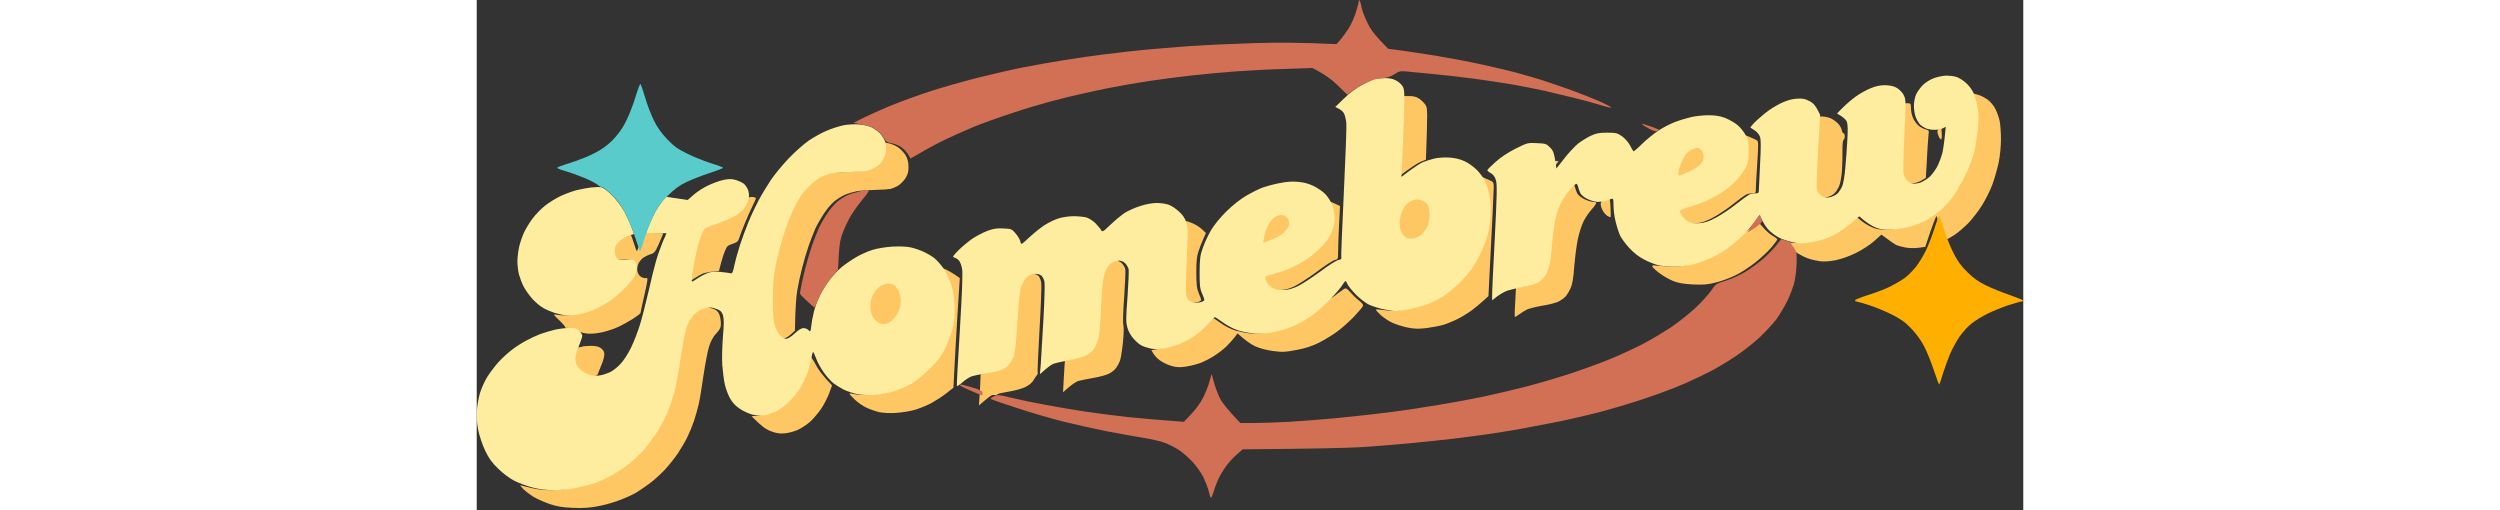 <?xml version="1.0" encoding="utf-8"?>
<!-- Generator: Adobe Illustrator 16.0.3, SVG Export Plug-In . SVG Version: 6.00 Build 0)  -->
<!DOCTYPE svg PUBLIC "-//W3C//DTD SVG 1.1//EN" "http://www.w3.org/Graphics/SVG/1.1/DTD/svg11.dtd">
<svg version="1.1" id="Layer_1" xmlns:svg="http://www.w3.org/2000/svg"
	 xmlns="http://www.w3.org/2000/svg" xmlns:xlink="http://www.w3.org/1999/xlink" x="0px" y="0px" width="568.929px"
	 height="116.145px" viewBox="0 0 500 165" enable-background="new -1 -1 568.929 116.145" xml:space="preserve">
<rect x="0" y="0" width="500" height="165" fill="#333333" stroke="none"/>
<g>
     <path d="M483.887,30.271c0.31,0.039 1.165,0.233 1.903,0.505c0.777,0.272 2.02,0.932 2.836,1.554c0.777,0.583 1.865,1.865 2.37,2.914c0.505,1.01 1.127,2.758 1.36,3.846c0.233,1.127 0.427,3.808 0.427,5.944c0,2.293 -0.31,5.362 -0.738,7.499c-0.427,1.942 -1.321,5.167 -2.02,7.071c-0.699,1.903 -2.253,5.011 -3.458,6.915c-1.165,1.865 -3.186,4.429 -4.468,5.75c-1.282,1.282 -3.302,2.991 -4.467,3.768c-1.166,0.739 -2.37,1.399 -2.681,1.399c-0.389,0.039 -0.933,-1.127 -1.671,-3.458c-0.583,-1.903 -1.165,-3.768 -1.282,-4.079c-0.116,-0.311 -1.01,1.787 -3.691,9.907l-2.253,0.311c-1.282,0.155 -3.069,0.116 -4.235,-0.117c-1.127,-0.194 -2.447,-0.582 -2.914,-0.816c-0.505,-0.233 -1.748,-1.087 -4.778,-3.341l-2.331,2.098c-1.36,1.205 -3.808,2.797 -5.828,3.808c-2.098,1.049 -4.74,1.981 -6.605,2.369c-1.981,0.389 -3.807,0.506 -5.05,0.35c-1.049,-0.155 -2.72,-0.505 -3.691,-0.855c-0.971,-0.31 -2.526,-1.087 -3.497,-1.67c-0.971,-0.622 -2.137,-1.632 -3.496,-3.497l3.224,0.078c1.982,0.039 4.157,-0.194 5.711,-0.583c1.399,-0.349 3.769,-1.282 5.245,-2.02c1.515,-0.738 3.963,-2.409 8.159,-5.983l1.36,1.204c0.738,0.661 2.331,1.671 3.496,2.215c1.71,0.777 2.72,0.932 5.051,0.893c1.593,0 4.312,-0.388 6.022,-0.854c1.709,-0.428 4.312,-1.477 5.789,-2.254c1.593,-0.854 3.768,-2.486 5.245,-4.001c1.398,-1.399 3.263,-3.303 4.157,-4.274c0.854,-0.932 1.864,-2.137 2.214,-2.681c0.35,-0.544 0.699,-1.515 0.816,-2.137c0.078,-0.621 0.622,-2.175 1.166,-3.418c0.543,-1.205 1.359,-3.575 1.787,-5.245c0.388,-1.632 0.932,-4.818 1.204,-7.071c0.311,-2.992 0.311,-4.857 0,-6.993c-0.233,-1.593 -0.544,-3.38 -0.699,-4.002c-0.156,-0.738 -0.078,-1.049 0.311,-1.049Zm-184.854,0.777l2.176,0c1.632,0 2.525,0.194 3.497,0.855c0.738,0.505 1.67,1.437 2.059,2.059c0.66,1.088 0.66,1.826 0.116,17.638l-1.748,0.738c-0.971,0.389 -2.953,1.671 -7.187,4.857l0.272,-5.595c0.155,-3.069 0.427,-8.974 0.544,-13.054l0.271,-7.498Zm161.893,2.331l1.359,0c1.36,0 1.36,0 1.399,1.632c-0,0.893 0.311,2.37 0.699,3.224c0.389,0.816 1.205,1.943 1.826,2.448c0.622,0.505 1.632,1.01 2.254,1.166c1.049,0.233 1.088,0.349 0.893,1.826c-0.116,0.815 -0.349,4.312 -0.854,13.831l-1.36,0.815c-0.738,0.467 -2.059,0.894 -2.914,1.011c-1.282,0.155 -1.71,-0 -2.603,-0.855c-0.622,-0.583 -1.204,-1.671 -1.321,-2.487c-0.155,-0.816 -0.078,-5.4 0.194,-10.217c0.233,-4.779 0.466,-9.558 0.466,-10.568l-0.038,-1.826Zm-26.108,4.274c0.777,-0 2.02,0.233 2.797,0.544c0.738,0.31 1.826,1.049 2.409,1.67c0.621,0.583 1.165,1.554 1.282,2.176c0.078,0.583 0.349,1.049 0.583,1.049c0.194,-0 0.388,0.427 0.388,0.971c0,0.544 -0.194,1.049 -0.388,1.166c-0.234,0.116 -0.389,1.593 -0.35,3.419c0.039,1.748 -0.039,4.662 -0.155,6.488c-0.117,1.826 -0.506,4.001 -0.855,4.856c-0.35,0.855 -1.01,1.943 -1.515,2.448c-0.467,0.505 -1.477,1.049 -2.293,1.243c-1.087,0.311 -1.748,0.233 -2.603,-0.194c-0.66,-0.311 -1.398,-1.049 -1.67,-1.632c-0.35,-0.855 -0.35,-3.225 0.039,-10.801c0.272,-5.322 0.582,-10.528 0.699,-11.538c0.194,-1.826 0.233,-1.865 1.632,-1.865Zm38.812,5.322c0.078,1.01 -0,1.943 -0.117,2.059c-0.116,0.117 -0.388,-0.077 -0.582,-0.388c-0.195,-0.311 -0.467,-1.01 -0.622,-1.554c-0.155,-0.699 -0.039,-1.127 0.505,-1.477c0.66,-0.466 0.738,-0.388 0.816,1.36Zm-64.182,0.466l1.748,0.7c0.933,0.388 2.059,0.893 2.487,1.126c0.738,0.389 0.738,0.583 0.311,7.576c-0.272,3.924 -0.467,7.732 -0.467,8.431c0,1.127 -0.116,1.243 -1.165,1.243c-0.661,0 -1.593,0.195 -2.059,0.428c-0.466,0.272 -2.37,1.631 -4.157,3.069c-1.826,1.476 -4.701,3.38 -6.411,4.312c-2.409,1.244 -3.691,1.71 -5.439,1.826c-1.709,0.117 -2.719,0 -3.613,-0.466c-0.699,-0.349 -1.593,-1.204 -2.02,-1.865c-0.428,-0.699 -0.777,-1.437 -0.777,-1.67c-0,-0.233 1.437,-0.777 3.185,-1.282c1.749,-0.467 4.507,-1.516 6.139,-2.254c1.593,-0.777 3.963,-2.137 5.245,-3.03c1.282,-0.933 3.147,-2.603 4.196,-3.769c1.01,-1.165 2.253,-2.875 2.719,-3.846c0.661,-1.36 0.816,-2.448 0.816,-4.856c0,-1.71 -0.155,-3.691 -0.349,-4.39l-0.389,-1.283Zm-278.29,2.526l1.787,0.311c0.972,0.155 2.487,0.815 3.342,1.398c0.854,0.583 1.942,1.787 2.408,2.603c0.622,1.088 0.894,2.215 0.894,3.691c-0,1.671 -0.233,2.487 -1.049,3.769c-0.622,0.893 -1.709,1.981 -2.448,2.37c-0.738,0.427 -1.787,0.854 -2.331,0.971c-0.544,0.116 -2.719,0.272 -4.856,0.311c-2.137,0.039 -4.856,0.233 -6.022,0.427c-1.166,0.233 -2.914,0.738 -3.885,1.166c-0.971,0.427 -2.525,1.398 -3.458,2.175c-0.932,0.777 -2.447,2.564 -3.341,3.963c-0.932,1.399 -2.176,3.574 -2.758,4.856c-0.544,1.282 -1.554,3.808 -2.176,5.634c-0.622,1.826 -1.554,4.973 -2.059,6.993c-0.544,2.02 -1.243,5.245 -1.554,7.187c-0.35,1.904 -0.661,5.634 -0.777,13.093l-1.438,1.321c-0.854,0.738 -1.903,1.321 -2.447,1.321c-0.622,0 -1.36,-0.466 -2.059,-1.282c-0.583,-0.699 -1.36,-2.215 -1.671,-3.38c-0.35,-1.476 -0.544,-4.118 -0.544,-8.353c0.039,-4.856 0.233,-7.187 0.932,-10.684c0.467,-2.448 1.593,-6.76 2.448,-9.519c0.816,-2.797 2.409,-6.876 3.536,-9.13c1.592,-3.302 2.525,-4.623 4.739,-6.837c2.098,-2.098 3.264,-2.953 5.051,-3.613c1.904,-0.739 3.38,-0.933 7.964,-1.088c4.857,-0.195 5.906,-0.35 7.693,-1.127c1.399,-0.66 2.331,-1.437 3.108,-2.564c0.855,-1.321 1.049,-2.02 1.01,-3.808l-0.039,-2.175Zm218.615,6.061l-0.777,1.165c-0.428,0.661 -0.855,1.166 -0.971,1.166c-0.117,-0 -0.195,-0.505 -0.195,-1.166c0,-0.971 0.156,-1.165 1.943,-1.165Zm-24.981,5.089c0.194,0.117 1.165,0.505 2.175,0.932c1.787,0.777 1.826,0.816 1.826,2.526c0,0.971 -0.349,9.285 -1.709,35.16l-1.71,1.554c-0.971,0.855 -2.603,2.253 -3.729,3.069c-1.088,0.816 -3.108,2.059 -4.507,2.759c-1.399,0.699 -3.497,1.554 -4.662,1.903c-1.166,0.35 -3.613,0.816 -5.439,1.049c-2.681,0.311 -3.846,0.272 -6.216,-0.194c-1.593,-0.35 -3.769,-1.049 -4.857,-1.554c-1.049,-0.466 -2.719,-1.593 -3.691,-2.448c-0.971,-0.893 -1.67,-1.67 -1.554,-1.787c0.117,-0.116 1.438,-0.039 2.914,0.195c2.254,0.349 3.38,0.31 6.411,-0.234c2.02,-0.349 5.011,-1.204 6.604,-1.826c1.593,-0.66 3.885,-1.826 5.051,-2.603c1.165,-0.777 3.263,-2.486 4.623,-3.768c1.36,-1.282 3.225,-3.38 4.157,-4.662c0.894,-1.282 2.331,-3.808 3.186,-5.634c0.855,-1.826 1.865,-4.506 2.253,-6.022c0.544,-1.942 0.739,-4.079 0.7,-7.576c-0,-4.04 -0.156,-5.244 -0.855,-7.187c-0.505,-1.282 -0.971,-2.642 -1.088,-3.069c-0.116,-0.389 -0.039,-0.661 0.117,-0.583Zm29.682,2.292c0.194,0 0.466,0.505 0.583,1.088c0.155,0.583 0.466,1.476 0.738,2.02c0.272,0.544 1.282,1.36 2.292,1.865c0.971,0.466 2.176,0.855 2.681,0.855c0.466,-0 0.971,0.116 1.126,0.272c0.156,0.194 -0.466,1.127 -1.359,2.098c-0.894,0.971 -2.137,2.797 -2.759,4.079c-0.621,1.282 -1.437,3.885 -1.826,5.789c-0.388,1.943 -0.893,5.866 -1.127,8.741c-0.271,3.73 -0.621,5.75 -1.204,6.994c-0.427,0.971 -1.165,2.175 -1.632,2.68c-0.466,0.505 -1.476,1.205 -2.214,1.593c-0.738,0.389 -3.069,1.01 -5.128,1.321c-2.098,0.35 -4.391,0.933 -5.051,1.243c-0.699,0.35 -1.865,1.049 -2.525,1.554c-0.7,0.544 -1.36,0.894 -1.438,0.855c-0.116,-0.078 -0.078,-2.175 0.35,-9.363l2.525,-0.505c1.399,-0.311 3.186,-0.971 4.002,-1.515c0.777,-0.544 1.787,-1.632 2.175,-2.409c0.428,-0.816 0.933,-2.253 1.166,-3.225c0.233,-0.971 0.583,-3.924 0.816,-6.604c0.194,-2.681 0.66,-6.178 0.971,-7.77c0.35,-1.593 1.127,-3.963 1.748,-5.245c0.622,-1.282 1.943,-3.225 2.914,-4.352c1.01,-1.126 1.982,-2.059 2.176,-2.059Zm-265.469,4.274c0.66,-0 1.243,0.194 1.243,0.388c0,0.233 -0.505,1.399 -1.126,2.642c-0.622,1.205 -1.71,3.691 -2.448,5.517c-0.777,1.826 -1.554,3.924 -1.787,4.662c-0.35,1.166 -0.738,1.477 -2.215,1.943c-1.593,0.544 -1.826,0.777 -2.525,2.525c-0.427,1.088 -1.01,2.914 -1.826,6.216l-2.098,0.233c-1.166,0.117 -2.603,0.428 -3.264,0.7c-0.621,0.272 -1.903,1.01 -2.797,1.631c-1.67,1.127 -1.67,1.127 -1.67,0.272c-0,-0.505 0.349,-2.836 0.777,-5.245c0.427,-2.408 1.204,-5.749 1.748,-7.381c0.505,-1.671 1.165,-3.341 1.476,-3.691c0.272,-0.389 1.71,-1.049 3.225,-1.476c1.476,-0.428 3.885,-1.36 5.361,-2.021c1.516,-0.738 3.225,-1.903 3.963,-2.719c0.738,-0.816 1.438,-1.943 1.593,-2.526c0.117,-0.582 0.427,-1.204 0.661,-1.359c0.233,-0.156 1.01,-0.311 1.709,-0.311Zm277.163,0.466c0.155,-0.039 0.35,1.282 0.388,2.953c0.078,1.631 0.078,3.03 0.039,3.108c-0.077,0.039 -0.466,-0.078 -0.893,-0.311c-0.428,-0.194 -1.127,-0.932 -1.554,-1.632c-0.428,-0.699 -0.777,-1.709 -0.777,-2.253c-0,-0.738 0.272,-1.049 1.243,-1.399c0.699,-0.233 1.399,-0.466 1.554,-0.466Zm-90.367,1.088c0.31,-0 1.165,0.311 3.302,1.36l-0.311,6.022c-0.155,3.302 -0.311,7.187 -0.311,8.625c0,2.525 -0.039,2.603 -1.049,2.797c-0.621,0.155 -3.224,1.826 -5.827,3.807c-2.642,1.943 -5.906,4.08 -7.304,4.74c-1.826,0.855 -3.108,1.166 -4.662,1.166c-1.283,-0 -2.642,-0.272 -3.38,-0.661c-0.7,-0.35 -1.555,-1.204 -1.904,-1.904c-0.311,-0.699 -0.505,-1.437 -0.428,-1.67c0.117,-0.194 1.205,-0.622 2.448,-0.894c1.282,-0.311 3.613,-1.088 5.206,-1.748c1.593,-0.661 4.157,-2.02 5.633,-2.992c1.516,-1.01 3.769,-2.913 5.09,-4.312c1.554,-1.671 2.603,-3.225 3.186,-4.701c0.466,-1.282 0.854,-3.147 0.854,-4.274c0,-1.126 -0.233,-2.797 -0.543,-3.691c-0.505,-1.437 -0.505,-1.67 -0,-1.67Zm-46.699,6.216c0.427,0 1.709,0.427 2.758,0.932c1.088,0.506 2.37,1.36 3.885,2.953l-0.816,1.865c-0.466,1.01 -1.165,2.797 -1.554,3.963c-0.582,1.67 -0.738,3.263 -0.738,6.993c0.039,4.118 0.156,5.167 0.894,6.915c0.854,2.021 0.854,2.021 0.077,2.409c-0.427,0.233 -1.359,0.389 -2.02,0.389c-0.699,-0 -1.67,-0.233 -2.137,-0.583c-0.544,-0.35 -1.01,-1.166 -1.126,-2.02c-0.156,-0.816 -0.078,-5.944 0.194,-11.384c0.311,-6.371 0.35,-10.334 0.078,-11.15c-0.311,-1.165 -0.272,-1.282 0.505,-1.282Zm185.319,0.427l1.632,1.826c0.854,1.011 2.253,2.176 3.03,2.603c0.777,0.428 1.399,0.933 1.399,1.088c-0,0.156 -0.855,1.282 -1.865,2.526c-1.01,1.204 -3.341,3.418 -5.167,4.856c-1.787,1.437 -4.662,3.341 -6.372,4.157c-1.709,0.855 -4.584,1.943 -6.41,2.37c-2.681,0.699 -4.041,0.816 -7.382,0.66c-2.992,-0.155 -4.701,-0.427 -6.41,-1.087c-1.283,-0.506 -3.38,-1.71 -4.663,-2.681c-1.282,-0.971 -2.253,-1.943 -2.175,-2.176c0.077,-0.194 0.311,-0.311 0.583,-0.233c0.233,0.078 2.175,0.233 4.312,0.35c3.147,0.155 4.507,0.039 7.187,-0.661c1.826,-0.427 4.429,-1.36 5.828,-2.02c1.399,-0.66 3.419,-1.787 4.468,-2.486c1.088,-0.7 3.186,-2.37 4.662,-3.652c1.515,-1.321 2.836,-2.37 3.03,-2.37c0.156,-0 1.166,-0.7 2.293,-1.516l2.02,-1.554Zm-360.693,3.458l3.303,0c1.826,0 3.302,0.039 3.302,0.078c-0,0.078 -0.622,1.515 -1.36,3.224c-1.165,2.681 -1.515,3.147 -2.603,3.497c-0.699,0.194 -1.748,0.699 -2.331,1.049c-0.622,0.389 -1.36,1.243 -1.709,1.943c-0.389,0.815 -0.544,1.748 -0.389,2.525c0.156,0.777 0.622,1.515 1.204,1.865c0.544,0.311 1.283,0.505 1.671,0.388c0.583,-0.155 0.544,0.389 -0.583,5.362c-0.699,3.03 -1.282,5.672 -1.282,5.905c0,0.194 -1.126,1.049 -2.447,1.904c-1.321,0.816 -3.458,2.02 -4.74,2.603c-1.282,0.621 -3.652,1.398 -5.245,1.748c-1.981,0.427 -3.613,0.544 -5.051,0.389c-1.165,-0.156 -2.642,-0.622 -3.302,-1.011c-0.622,-0.427 -1.748,-0.777 -2.487,-0.777c-0.738,0 -1.204,-0.077 -1.087,-0.194c0.155,-0.116 -0.622,-1.049 -1.671,-2.059c-1.088,-1.01 -1.942,-1.904 -1.942,-2.02c-0,-0.117 0.854,-0.078 1.864,0.116c1.01,0.156 2.992,0.117 4.468,-0.116c1.438,-0.233 3.613,-0.816 4.857,-1.321c1.204,-0.505 3.341,-1.593 4.739,-2.409c1.399,-0.816 3.847,-2.797 5.478,-4.39c1.632,-1.632 3.264,-3.574 3.652,-4.312c0.389,-0.739 0.7,-1.982 0.739,-2.759c0.038,-0.777 -0.234,-1.709 -0.544,-2.098c-0.467,-0.505 -1.088,-0.621 -3.031,-0.544c-2.098,0.117 -2.564,0.039 -3.03,-0.621c-0.311,-0.428 -0.544,-1.477 -0.544,-2.331c0.039,-1.283 0.311,-1.826 1.476,-2.992c0.777,-0.738 2.137,-1.593 2.992,-1.826c0.855,-0.233 1.67,-0.272 1.787,-0.117c0.117,0.156 0.544,1.36 0.971,2.72c0.389,1.321 0.816,2.409 0.933,2.409c0.116,-0 0.582,-1.321 1.088,-2.914l0.854,-2.914Zm152.84,8.936c0.738,-0.039 1.476,0.311 2.02,0.855c0.467,0.466 0.972,1.321 1.088,1.864c0.117,0.506 -0.039,4.546 -0.349,8.936c-0.35,4.623 -0.467,8.431 -0.272,9.13c0.194,0.661 0.116,3.108 -0.156,5.828c-0.272,2.564 -0.699,5.167 -0.971,5.827c-0.233,0.622 -0.777,1.632 -1.205,2.215c-0.388,0.583 -1.437,1.437 -2.292,1.865c-0.854,0.427 -3.069,1.049 -4.934,1.36c-1.865,0.31 -4.079,0.777 -4.856,0.971c-0.816,0.194 -2.292,1.127 -5.09,3.691l0.272,-5.051c0.156,-2.797 0.311,-5.089 0.35,-5.128c0.039,-0.078 1.01,-0.272 2.137,-0.505c1.126,-0.233 2.719,-0.738 3.574,-1.166c0.855,-0.427 1.981,-1.36 2.525,-2.059c0.505,-0.699 1.205,-2.214 1.516,-3.38c0.272,-1.204 0.66,-5.206 0.815,-8.936c0.156,-3.768 0.428,-8.003 0.622,-9.44c0.194,-1.438 0.699,-3.303 1.127,-4.158c0.427,-0.854 1.282,-1.826 1.865,-2.136c0.582,-0.311 1.592,-0.583 2.214,-0.583Zm-55.596,2.564c0.467,0.155 1.438,0.622 2.215,1.088c0.738,0.427 1.709,1.049 2.991,1.981l-0.932,14.764c-0.466,8.12 -0.933,16.084 -1.127,20.668l-2.409,1.904c-1.359,1.049 -3.69,2.525 -5.244,3.341c-1.554,0.777 -3.963,1.71 -5.362,2.059c-1.36,0.35 -3.924,0.739 -5.633,0.855c-1.71,0.117 -4.041,0 -5.245,-0.233c-1.166,-0.272 -3.031,-0.894 -4.157,-1.437c-1.127,-0.506 -2.836,-1.671 -3.808,-2.604c-0.971,-0.893 -1.748,-1.787 -1.748,-1.942c0,-0.155 0.738,-0.078 1.671,0.155c0.932,0.233 3.147,0.311 5.128,0.195c2.176,-0.117 4.701,-0.544 6.605,-1.166c1.709,-0.544 4.273,-1.671 5.633,-2.486c1.399,-0.777 4.041,-2.914 5.867,-4.74c2.486,-2.487 3.729,-4.08 4.934,-6.411c0.893,-1.709 1.981,-4.701 2.447,-6.604c0.7,-2.875 0.816,-4.235 0.622,-7.576c-0.117,-2.681 -0.466,-4.973 -1.01,-6.605c-0.466,-1.399 -1.205,-3.108 -1.593,-3.807c-0.427,-0.7 -0.738,-1.36 -0.738,-1.477c0.039,-0.116 0.427,-0.077 0.893,0.078Zm28.556,1.671c0.855,-0 1.67,0.272 2.098,0.699c0.388,0.388 0.777,1.399 0.893,2.253c0.117,0.855 -0.116,7.732 -0.582,15.346c-0.428,7.576 -0.7,13.831 -0.583,13.87c0.077,0.078 -0,0.311 -0.233,0.583c-0.233,0.272 -0.777,1.049 -1.166,1.748c-0.505,0.816 -1.476,1.593 -2.797,2.215c-1.127,0.505 -3.574,1.165 -5.439,1.437c-1.865,0.311 -3.419,0.661 -3.419,0.816c-0,0.156 -0.194,0.272 -0.466,0.233l-1.088,0c-0.311,0.039 -1.438,0.777 -4.39,3.38l0.272,-3.691c0.116,-2.059 0.233,-4.351 0.233,-5.167c-0,-1.437 0.039,-1.437 1.865,-1.67c1.01,-0.156 2.525,-0.505 3.38,-0.816c0.854,-0.311 1.981,-0.933 2.486,-1.399c0.505,-0.466 1.282,-1.67 1.709,-2.603c0.544,-1.243 0.855,-3.224 1.088,-6.604c0.195,-2.681 0.505,-7.227 0.7,-10.102c0.259,-3.496 0.621,-5.815 1.087,-6.954c0.389,-0.971 1.205,-2.137 1.826,-2.642c0.7,-0.583 1.593,-0.894 2.526,-0.932Zm101.362,4.701c0.272,-0 0.971,0.582 1.554,1.282c0.583,0.699 1.787,1.903 2.72,2.603c1.321,1.088 1.554,1.476 1.243,2.02c-0.194,0.388 -1.476,1.826 -2.797,3.263c-1.36,1.399 -3.652,3.497 -5.168,4.624c-1.476,1.126 -4.195,2.797 -6.021,3.729c-2.332,1.166 -4.468,1.865 -7.382,2.409c-3.613,0.699 -4.429,0.738 -7.576,0.35c-2.215,-0.311 -4.313,-0.855 -5.828,-1.554c-1.282,-0.622 -3.069,-1.787 -5.672,-4.157l-1.01,1.36c-0.583,0.738 -1.748,2.02 -2.603,2.875c-0.855,0.854 -2.642,2.214 -3.924,3.03c-1.282,0.816 -3.225,1.826 -4.351,2.253c-1.127,0.428 -3.225,0.972 -4.663,1.205c-2.136,0.31 -3.03,0.31 -4.778,-0.195c-1.166,-0.31 -2.875,-1.126 -3.769,-1.787c-0.932,-0.66 -1.903,-1.67 -2.758,-3.302l2.797,-0.505c1.515,-0.311 3.924,-0.971 5.284,-1.515c1.398,-0.544 3.574,-1.749 4.856,-2.642c1.282,-0.894 3.225,-2.642 4.274,-3.846c1.088,-1.205 2.098,-2.176 2.253,-2.176c0.156,-0 1.36,0.777 2.72,1.748c1.437,1.088 3.457,2.098 4.934,2.564c1.398,0.389 3.574,0.855 4.856,0.972c1.282,0.116 3.652,0.038 5.245,-0.234c1.632,-0.233 4.157,-0.854 5.633,-1.398c1.516,-0.505 4.041,-1.71 5.634,-2.603c1.554,-0.894 4.196,-2.875 5.828,-4.39c1.592,-1.516 3.108,-2.72 3.302,-2.642c0.233,0.078 1.36,-0.622 2.525,-1.593c1.205,-0.933 2.37,-1.71 2.642,-1.748Zm-206.493,6.216c0.583,-0 1.632,0.233 2.331,0.505c0.855,0.35 1.399,0.932 1.748,1.826c0.272,0.738 0.467,2.059 0.467,2.914c-0,1.243 -0.311,1.826 -1.477,3.108c-0.971,1.01 -1.748,2.409 -2.292,4.079c-0.466,1.36 -1.282,5.672 -1.865,9.519c-0.544,3.846 -1.243,8.119 -1.593,9.518c-0.311,1.36 -1.01,3.769 -1.515,5.323c-0.544,1.554 -1.515,3.924 -2.176,5.245c-0.66,1.359 -2.059,3.652 -3.03,5.167c-1.01,1.476 -2.953,3.924 -4.312,5.361c-1.399,1.477 -3.652,3.497 -5.051,4.507c-1.36,1.01 -3.302,2.292 -4.274,2.875c-0.932,0.544 -3.147,1.554 -4.856,2.214c-1.709,0.7 -4.856,1.593 -6.993,2.021c-2.953,0.582 -4.895,0.699 -8.353,0.582c-3.497,-0.155 -5.129,-0.427 -7.576,-1.243c-1.71,-0.583 -4.041,-1.632 -5.245,-2.331c-1.166,-0.738 -2.642,-1.865 -3.302,-2.525c-0.622,-0.661 -1.049,-1.205 -0.972,-1.205c0.117,0 1.593,0.389 3.303,0.816c1.981,0.505 4.39,0.777 6.604,0.777c1.982,0 5.129,-0.349 7.188,-0.777c2.059,-0.388 4.74,-1.126 6.022,-1.554c1.282,-0.466 3.729,-1.554 5.4,-2.447c1.671,-0.894 4.39,-2.759 6.022,-4.08c1.632,-1.36 3.73,-3.38 4.662,-4.468c0.971,-1.126 2.72,-3.535 3.885,-5.322c1.205,-1.826 2.759,-4.701 3.458,-6.411c0.738,-1.709 1.748,-4.701 2.253,-6.604c0.505,-1.943 1.438,-6.993 2.059,-11.267c0.661,-4.274 1.516,-8.742 1.943,-9.907c0.427,-1.204 1.36,-2.797 2.059,-3.613c0.738,-0.816 1.981,-1.748 2.836,-2.02c0.855,-0.311 2.059,-0.583 2.642,-0.583Zm-37.608,12.393c1.749,0 2.603,0.195 3.419,0.777c0.738,0.583 1.049,1.166 1.049,1.982c0,0.621 -0.388,2.175 -0.932,3.38c-0.505,1.243 -1.01,2.564 -1.166,2.914c-0.116,0.427 -0.621,0.699 -1.282,0.699c-0.583,-0 -1.748,-0.194 -2.525,-0.389c-0.816,-0.233 -2.059,-0.932 -2.836,-1.554c-0.933,-0.816 -1.438,-1.631 -1.593,-2.642c-0.117,-0.777 -0.039,-2.136 0.233,-2.991c0.388,-1.36 0.621,-1.593 1.67,-1.671c0.7,-0.077 1.321,-0.194 1.438,-0.31c0.078,-0.078 1.204,-0.156 2.525,-0.195Zm71.02,3.497c0.272,-0 1.088,1.165 1.826,2.642c0.738,1.437 2.214,3.535 5.245,6.643l-0.894,2.448c-0.505,1.36 -1.632,3.613 -2.564,5.012c-0.932,1.359 -2.525,3.263 -3.574,4.234c-1.049,0.933 -2.836,2.137 -4.041,2.681c-1.165,0.505 -3.069,1.049 -4.273,1.127c-1.593,0.155 -2.72,-0.039 -4.468,-0.7c-1.593,-0.621 -2.914,-1.515 -6.216,-4.817l2.331,-0.272c1.282,-0.117 3.224,-0.66 4.273,-1.166c1.049,-0.505 2.875,-1.787 4.041,-2.836c1.165,-1.088 2.758,-2.914 3.535,-4.079c0.816,-1.204 1.904,-3.302 2.448,-4.662c0.544,-1.399 1.126,-3.069 1.282,-3.691c0.116,-0.66 0.311,-1.476 0.427,-1.865c0.078,-0.35 0.389,-0.66 0.622,-0.699Z" style="fill:#ffc764;"/>
     <path id="Path-1" d="M475.135,24.443c0.971,0 2.37,0.156 3.108,0.389c0.738,0.194 2.137,1.01 3.108,1.865c1.049,0.893 2.098,2.292 2.642,3.496c0.466,1.127 1.049,3.38 1.282,5.012c0.311,2.215 0.311,4.118 0,7.11c-0.272,2.253 -0.816,5.478 -1.243,7.187c-0.428,1.71 -1.71,5.012 -2.875,7.382c-1.127,2.37 -2.953,5.439 -4.041,6.915c-1.088,1.438 -3.069,3.497 -4.39,4.585c-1.36,1.127 -3.496,2.525 -4.779,3.186c-1.282,0.621 -3.652,1.476 -5.244,1.903c-1.593,0.389 -4.235,0.777 -5.828,0.777c-2.331,0.039 -3.341,-0.116 -5.051,-0.893c-1.165,-0.544 -2.758,-1.554 -4.856,-3.419l-2.525,2.137c-1.399,1.165 -3.38,2.642 -4.468,3.263c-1.049,0.622 -2.914,1.476 -4.08,1.865c-1.165,0.427 -3.38,0.971 -4.856,1.204c-2.214,0.389 -3.225,0.389 -5.439,-0.077c-1.476,-0.311 -3.458,-0.933 -4.351,-1.399c-0.933,-0.427 -2.37,-1.476 -3.264,-2.292c-0.855,-0.777 -1.942,-2.254 -3.263,-5.128l-1.632,2.331c-0.933,1.282 -2.681,3.302 -3.885,4.429c-1.243,1.165 -3.225,2.836 -4.39,3.729c-1.166,0.894 -3.536,2.292 -5.245,3.147c-1.71,0.816 -4.507,1.865 -6.216,2.292c-1.788,0.467 -4.391,0.777 -6.1,0.777c-1.671,0 -3.963,-0.194 -5.051,-0.427c-1.126,-0.233 -3.263,-1.088 -4.739,-1.865c-1.749,-0.893 -3.419,-2.214 -4.818,-3.729c-1.166,-1.283 -2.486,-3.031 -2.914,-3.886c-0.427,-0.854 -1.088,-2.875 -1.476,-4.467c-0.428,-1.593 -0.738,-4.002 -0.738,-5.362c-0,-2.137 -0.078,-2.37 -0.661,-2.176c-0.388,0.117 -1.204,0.389 -1.865,0.622c-0.66,0.194 -1.826,0.35 -2.603,0.35c-0.816,-0.039 -2.292,-0.428 -3.263,-0.933c-1.01,-0.466 -2.02,-1.282 -2.292,-1.826c-0.272,-0.544 -0.583,-1.437 -0.739,-2.059c-0.116,-0.583 -0.427,-1.049 -0.621,-1.049c-0.194,0 -1.166,0.933 -2.137,2.021c-0.971,1.126 -2.292,3.108 -2.914,4.39c-0.621,1.282 -1.398,3.652 -1.748,5.245c-0.35,1.592 -0.777,5.089 -1.01,7.77c-0.194,2.68 -0.544,5.633 -0.777,6.604c-0.233,0.972 -0.738,2.409 -1.166,3.186c-0.388,0.816 -1.398,1.904 -2.175,2.448c-0.933,0.621 -2.72,1.204 -4.779,1.593c-1.826,0.349 -4.235,0.893 -5.4,1.243c-1.166,0.388 -2.759,1.243 -5.09,3.186l0,-1.477c-0.039,-0.777 0.35,-9.13 0.855,-18.532c0.699,-13.792 0.777,-17.405 0.388,-18.765c-0.31,-1.126 -0.815,-1.826 -1.631,-2.331c-0.661,-0.349 -1.166,-0.777 -1.166,-0.971c0,-0.155 1.166,-1.321 2.642,-2.642c1.671,-1.515 3.963,-3.03 6.488,-4.312c3.807,-1.904 3.963,-1.943 6.877,-1.787c2.797,0.116 3.108,0.194 4.273,1.398c1.088,1.088 1.36,1.71 2.059,6.799l2.526,-3.224c1.398,-1.788 3.419,-3.963 4.468,-4.818c1.087,-0.816 2.913,-1.981 4.079,-2.525c1.748,-0.816 2.72,-1.01 5.323,-1.01c2.875,-0 3.302,0.116 4.817,1.165c0.894,0.622 2.059,1.943 2.564,2.914c0.505,0.971 1.01,1.826 1.127,1.942c0.078,0.117 1.36,-0.971 2.797,-2.408c1.438,-1.399 3.846,-3.341 5.323,-4.313c1.476,-0.971 3.846,-2.214 5.245,-2.719c1.398,-0.544 3.691,-1.244 5.167,-1.593c1.437,-0.35 4.001,-0.622 5.711,-0.622c2.253,0 3.691,0.233 5.361,0.855c1.205,0.466 2.992,1.476 3.963,2.253c0.971,0.777 2.176,2.292 2.72,3.341c0.816,1.593 0.971,2.448 0.971,5.206c0,2.603 -0.194,3.691 -0.855,5.051c-0.466,0.971 -1.67,2.681 -2.719,3.846c-1.01,1.166 -2.914,2.836 -4.196,3.769c-1.282,0.893 -3.652,2.253 -5.245,3.03c-1.593,0.738 -4.351,1.787 -6.1,2.254c-1.787,0.505 -3.224,1.049 -3.224,1.282c-0,0.233 0.349,0.971 0.777,1.631c0.427,0.7 1.36,1.555 2.059,1.904c0.893,0.466 1.904,0.583 3.574,0.466c1.787,-0.116 3.069,-0.582 5.439,-1.826c1.71,-0.932 4.585,-2.836 6.411,-4.312c1.826,-1.438 3.691,-2.797 4.196,-3.069c0.466,-0.233 1.359,-0.428 2.02,-0.428c1.049,0 1.165,-0.116 1.165,-1.282c0,-0.66 0.195,-4.468 0.389,-8.43c0.272,-4.896 0.272,-7.576 -0,-8.47c-0.194,-0.699 -0.933,-1.632 -1.632,-2.098c-0.699,-0.466 -1.36,-0.893 -1.476,-0.971c-0.117,-0.078 0.427,-0.738 1.165,-1.515c0.738,-0.777 2.409,-2.215 3.691,-3.264c1.282,-1.049 3.574,-2.447 5.051,-3.147c1.903,-0.893 3.419,-1.321 5.05,-1.437c1.865,-0.117 2.681,0.039 4.08,0.777c1.282,0.66 1.981,1.36 3.458,4.39l-0.661,11.849c-0.505,9.402 -0.544,12.083 -0.155,12.938c0.272,0.583 0.971,1.321 1.631,1.632c0.894,0.427 1.516,0.505 2.642,0.194c0.777,-0.194 1.826,-0.738 2.292,-1.243c0.467,-0.505 1.127,-1.554 1.438,-2.331c0.35,-0.816 0.777,-3.458 0.971,-5.828c0.233,-2.409 0.505,-6.488 0.661,-9.052c0.194,-3.186 0.155,-5.012 -0.156,-5.828c-0.233,-0.66 -1.049,-1.515 -3.185,-2.72l1.864,-1.864c1.01,-1.049 2.875,-2.642 4.157,-3.575c1.282,-0.932 3.419,-2.137 4.779,-2.68c1.632,-0.7 3.147,-1.011 4.662,-1.011c1.321,0 2.759,0.272 3.575,0.7c0.738,0.349 1.748,1.282 2.253,2.02c0.699,1.088 0.893,1.904 0.855,4.079c-0,1.516 -0.195,6.644 -0.467,11.461c-0.233,4.818 -0.31,9.402 -0.194,10.218c0.156,0.777 0.699,1.865 1.243,2.409c0.622,0.622 1.399,0.971 2.137,0.971c0.661,0 1.748,-0.233 2.448,-0.505c0.66,-0.311 1.865,-1.049 2.603,-1.709c0.738,-0.661 1.826,-2.137 2.447,-3.264c0.583,-1.165 1.321,-3.069 1.632,-4.235c0.311,-1.165 0.699,-3.613 1.166,-8.702l-0.972,0.505c-0.544,0.311 -1.787,0.505 -2.797,0.466c-1.049,0 -2.331,-0.272 -2.914,-0.583c-0.621,-0.31 -1.398,-0.854 -1.748,-1.243c-0.35,-0.427 -0.932,-1.398 -1.243,-2.176c-0.35,-0.815 -0.622,-2.486 -0.622,-3.729c0,-1.321 0.311,-2.836 0.738,-3.769c0.389,-0.854 1.399,-2.214 2.215,-3.03c0.893,-0.855 2.409,-1.787 3.652,-2.215c1.165,-0.427 2.914,-0.738 3.885,-0.777Zm-181.745,0.816c1.515,-0.039 2.758,0.194 3.807,0.738c0.894,0.467 1.826,1.321 2.215,2.021c0.544,1.126 0.583,2.331 0.35,9.829c-0.117,4.701 -0.389,10.995 -0.816,19.348l2.719,-2.059c1.515,-1.127 3.419,-2.37 4.274,-2.72c0.855,-0.35 2.525,-0.894 3.691,-1.165c1.204,-0.272 3.302,-0.428 4.856,-0.311c1.748,0.116 3.458,0.505 4.856,1.165c1.166,0.505 2.992,1.826 4.041,2.875c1.01,1.049 2.214,2.681 2.642,3.652c0.427,0.972 1.01,2.953 1.36,4.468c0.388,1.904 0.505,3.846 0.388,6.411c-0.116,2.02 -0.505,4.817 -0.893,6.216c-0.35,1.398 -1.321,4.001 -2.176,5.827c-0.855,1.826 -2.292,4.352 -3.186,5.634c-0.932,1.282 -2.797,3.38 -4.157,4.662c-1.399,1.282 -3.458,2.953 -4.623,3.768c-1.166,0.777 -3.458,1.943 -5.051,2.603c-1.593,0.622 -4.662,1.477 -6.799,1.865c-3.652,0.622 -4.079,0.622 -7.187,0c-1.826,-0.349 -4.157,-1.088 -5.245,-1.593c-1.049,-0.505 -2.953,-1.981 -4.196,-3.224c-1.204,-1.244 -2.448,-2.759 -2.72,-3.341c-0.233,-0.583 -0.544,-1.088 -0.66,-1.088c-0.117,-0 -0.738,0.854 -1.399,1.865c-0.699,1.01 -2.952,3.535 -5.089,5.555c-2.331,2.254 -4.973,4.352 -6.76,5.323c-1.554,0.932 -4.08,2.098 -5.595,2.603c-1.515,0.544 -4.04,1.165 -5.633,1.437c-1.593,0.233 -3.963,0.35 -5.245,0.195c-1.282,-0.117 -3.458,-0.544 -4.856,-0.972c-1.516,-0.466 -3.497,-1.476 -4.935,-2.525c-1.359,-0.971 -2.564,-1.787 -2.719,-1.787c-0.194,-0 -1.166,1.01 -2.253,2.214c-1.049,1.205 -2.992,2.914 -4.274,3.808c-1.282,0.893 -3.458,2.098 -4.856,2.642c-1.399,0.544 -3.652,1.204 -5.051,1.437c-1.826,0.311 -3.03,0.311 -4.351,0.039c-1.049,-0.233 -2.331,-0.66 -2.914,-0.971c-0.622,-0.272 -1.749,-1.244 -2.526,-2.137c-0.932,-0.971 -1.709,-2.37 -2.059,-3.652c-0.505,-1.787 -0.505,-2.914 0.039,-9.985c0.311,-4.39 0.466,-8.392 0.35,-8.936c-0.156,-0.543 -0.622,-1.359 -1.088,-1.864c-0.505,-0.505 -1.321,-0.855 -1.904,-0.855c-0.621,-0 -1.631,0.272 -2.253,0.583c-0.66,0.31 -1.515,1.282 -1.943,2.136c-0.427,0.855 -0.932,2.72 -1.126,4.158c-0.195,1.476 -0.505,5.711 -0.622,9.44c-0.155,3.73 -0.544,7.771 -0.855,8.936c-0.31,1.166 -0.971,2.72 -1.515,3.38c-0.505,0.699 -1.632,1.632 -2.486,2.059c-0.855,0.428 -3.341,1.127 -5.517,1.515c-2.215,0.389 -4.468,0.933 -5.051,1.166c-0.621,0.233 -1.826,1.088 -4.312,3.341l0.272,-3.108c0.116,-1.709 0.505,-8.198 0.855,-14.375c0.349,-6.177 0.505,-11.811 0.349,-12.432c-0.116,-0.622 -0.544,-1.477 -0.893,-1.865c-0.428,-0.427 -1.205,-0.699 -2.098,-0.661c-0.972,0 -1.865,0.311 -2.526,0.894c-0.621,0.505 -1.398,1.71 -1.787,2.642c-0.466,1.088 -0.855,3.419 -1.088,6.566c-0.155,2.68 -0.505,7.226 -0.699,10.101c-0.194,3.225 -0.583,5.828 -0.971,6.799c-0.389,0.855 -1.127,2.02 -1.71,2.642c-0.582,0.583 -1.826,1.321 -2.797,1.632c-0.971,0.31 -3.069,0.738 -4.662,0.971c-1.593,0.233 -3.536,0.621 -4.274,0.855c-0.738,0.272 -2.098,1.126 -2.991,1.942c-0.933,0.816 -1.749,1.36 -1.826,1.204c-0.078,-0.194 0.349,-8.352 0.971,-18.182c0.777,-13.131 0.971,-18.376 0.699,-19.814c-0.194,-1.088 -0.66,-2.253 -1.049,-2.642c-0.349,-0.388 -1.01,-0.777 -1.437,-0.893c-0.699,-0.194 -0.505,-0.466 1.36,-2.37c1.165,-1.166 3.185,-2.836 4.468,-3.73c1.282,-0.855 3.457,-1.981 4.856,-2.525c1.981,-0.738 3.108,-0.894 5.206,-0.777c2.564,0.116 2.681,0.155 3.963,1.67c0.738,0.855 1.398,2.021 1.515,2.603c0.194,1.088 0.194,1.088 2.914,-1.437c1.515,-1.399 3.729,-3.186 4.973,-3.963c1.204,-0.777 3.224,-1.748 4.468,-2.137c1.204,-0.388 3.38,-0.699 4.856,-0.699c1.437,0 3.263,0.194 4.079,0.389c0.777,0.233 2.098,1.049 2.914,1.826c0.777,0.815 1.632,1.826 1.865,2.253c0.427,0.738 0.622,0.621 3.108,-1.787c1.476,-1.399 3.574,-3.108 4.623,-3.808c1.088,-0.66 3.303,-1.67 4.973,-2.175c1.749,-0.583 3.924,-0.972 5.245,-0.972c1.205,0 2.914,0.234 3.73,0.505c0.855,0.234 2.409,1.244 3.458,2.215c1.398,1.282 2.02,2.253 2.447,3.691c0.505,1.67 0.505,3.302 0.117,11.849c-0.272,5.44 -0.35,10.568 -0.233,11.345c0.155,0.893 0.621,1.709 1.165,2.059c0.466,0.311 1.438,0.583 2.137,0.583c0.66,-0 1.593,-0.156 2.02,-0.389c0.777,-0.388 0.777,-0.388 -0.077,-2.447c-0.777,-1.749 -0.855,-2.681 -0.855,-7.071c0.039,-4.468 0.155,-5.401 1.088,-7.965c0.544,-1.593 1.748,-4.118 2.642,-5.633c0.932,-1.593 2.952,-4.079 4.934,-6.022c2.098,-2.059 4.506,-3.963 6.449,-5.09c1.709,-1.01 4.079,-2.175 5.245,-2.603c1.165,-0.427 3.613,-1.087 5.439,-1.437c2.253,-0.466 4.157,-0.622 6.022,-0.427c1.865,0.155 3.458,0.582 5.05,1.359c1.282,0.622 2.992,1.788 3.808,2.642c0.777,0.816 1.787,2.409 2.214,3.497c0.428,1.165 0.777,3.03 0.777,4.196c0,1.282 -0.349,3.03 -0.854,4.351c-0.583,1.515 -1.632,3.069 -3.225,4.74c-1.282,1.36 -3.535,3.302 -5.051,4.274c-1.515,1.01 -4.04,2.369 -5.633,3.03c-1.593,0.66 -3.924,1.437 -5.206,1.748c-1.243,0.272 -2.37,0.661 -2.448,0.894c-0.116,0.233 0.117,0.971 0.428,1.632c0.349,0.699 1.204,1.592 1.903,1.942c0.739,0.389 2.098,0.661 3.38,0.661c1.554,-0 2.837,-0.35 4.663,-1.166c1.398,-0.66 4.662,-2.797 7.304,-4.74c2.641,-1.981 5.244,-3.652 5.905,-3.768c0.621,-0.117 1.088,-0.35 0.971,-0.583c-0.116,-0.233 0.272,-9.713 0.816,-21.096c0.544,-11.345 0.932,-21.563 0.816,-22.612c-0.117,-1.087 -0.427,-2.447 -0.738,-3.069c-0.272,-0.621 -1.049,-1.36 -2.836,-2.137l2.913,-2.836c1.865,-1.826 3.963,-3.38 5.828,-4.351c1.593,-0.855 3.341,-1.671 3.885,-1.826c0.544,-0.155 1.982,-0.311 3.225,-0.311l-0.039,0Zm-169.895,14.958c1.398,0.078 3.224,0.505 4.079,0.893c0.855,0.389 2.137,1.321 2.836,2.021c0.699,0.738 1.476,2.02 1.709,2.875c0.195,0.854 0.272,2.253 0.156,3.108c-0.117,0.854 -0.661,2.214 -1.205,2.991c-0.621,0.972 -1.67,1.787 -2.991,2.409c-1.787,0.816 -2.836,0.971 -7.693,1.127c-4.584,0.155 -6.06,0.349 -7.964,1.088c-1.787,0.66 -2.953,1.515 -5.051,3.613c-2.214,2.214 -3.147,3.535 -4.739,6.837c-1.127,2.254 -2.72,6.372 -3.536,9.13c-0.855,2.759 -1.981,7.071 -2.448,9.519c-0.699,3.497 -0.893,5.828 -0.932,10.684c0,4.235 0.194,6.915 0.544,8.353c0.311,1.165 1.049,2.719 1.671,3.38c0.699,0.816 1.437,1.282 2.059,1.282c0.621,0 1.631,-0.622 2.836,-1.748c1.126,-1.088 2.175,-1.71 2.797,-1.71c0.544,0 1.282,0.272 1.632,0.661c0.621,0.621 0.699,0.544 0.893,-1.282c0.117,-1.088 0.467,-3.07 0.816,-4.468c0.311,-1.399 1.127,-3.73 1.865,-5.245c0.699,-1.515 2.137,-3.846 3.186,-5.206c1.049,-1.399 2.875,-3.264 4.04,-4.235c1.166,-0.932 3.264,-2.37 4.662,-3.186c1.399,-0.816 3.769,-1.864 5.245,-2.331c1.554,-0.466 4.313,-0.932 6.411,-1.049c2.175,-0.116 4.584,-0.039 5.827,0.233c1.166,0.234 3.109,0.894 4.274,1.438c1.166,0.544 2.758,1.476 3.497,2.059c0.738,0.622 2.02,2.02 2.836,3.186c0.777,1.165 1.903,3.419 2.447,5.012c0.739,2.136 1.049,4.001 1.205,6.993c0.155,3.341 0.039,4.701 -0.622,7.576c-0.466,1.903 -1.593,4.895 -2.486,6.604c-1.166,2.331 -2.409,3.924 -4.896,6.411c-1.826,1.826 -4.467,3.963 -5.866,4.778c-1.399,0.816 -3.924,1.904 -5.633,2.448c-1.71,0.544 -4.507,1.088 -6.217,1.204c-1.864,0.156 -4.118,0.039 -5.633,-0.233c-1.399,-0.272 -3.38,-0.971 -4.468,-1.476c-1.049,-0.544 -2.525,-1.476 -3.263,-2.02c-0.739,-0.544 -2.098,-2.059 -3.031,-3.341c-0.971,-1.283 -2.098,-3.342 -2.564,-4.585c-0.466,-1.243 -0.932,-2.253 -1.049,-2.214c-0.116,-0 -0.388,1.087 -0.621,2.408c-0.234,1.36 -0.933,3.652 -1.516,5.168c-0.621,1.515 -1.748,3.69 -2.525,4.856c-0.777,1.165 -2.409,2.991 -3.535,4.079c-1.166,1.049 -2.992,2.37 -4.041,2.836c-1.088,0.506 -2.719,1.011 -3.691,1.127c-0.971,0.117 -2.603,0 -3.691,-0.233c-1.049,-0.272 -2.875,-1.088 -3.962,-1.826c-1.399,-0.894 -2.409,-1.981 -3.225,-3.38c-0.622,-1.088 -1.399,-3.147 -1.709,-4.546c-0.311,-1.398 -0.661,-4.195 -0.816,-6.216c-0.156,-2.059 -0.039,-6.099 0.194,-9.13c0.35,-4.04 0.35,-5.827 0.039,-6.915c-0.311,-1.088 -0.738,-1.593 -1.787,-2.02c-0.739,-0.311 -1.749,-0.583 -2.215,-0.583c-0.505,-0 -1.593,0.194 -2.448,0.427c-0.893,0.233 -2.136,1.049 -2.913,1.865c-0.777,0.777 -1.787,2.448 -2.293,3.73c-0.505,1.398 -1.359,5.478 -2.02,10.101c-0.621,4.274 -1.554,9.324 -2.059,11.267c-0.544,1.942 -1.554,4.895 -2.253,6.604c-0.738,1.71 -2.292,4.585 -3.458,6.411c-1.204,1.826 -2.953,4.196 -3.885,5.322c-0.933,1.127 -3.03,3.108 -4.662,4.468c-1.632,1.36 -4.352,3.186 -6.022,4.08c-1.71,0.893 -4.118,2.02 -5.4,2.447c-1.283,0.466 -4.002,1.166 -6.022,1.593c-2.098,0.427 -5.206,0.738 -7.188,0.738c-2.253,0 -4.662,-0.272 -6.799,-0.816c-1.826,-0.466 -4.506,-1.437 -6.022,-2.214c-1.631,-0.855 -3.729,-2.409 -5.283,-3.963c-1.982,-1.904 -2.992,-3.302 -4.196,-5.828c-0.894,-1.942 -1.826,-4.662 -2.215,-6.604c-0.466,-2.292 -0.583,-4.235 -0.427,-6.411c0.116,-1.709 0.583,-4.234 1.01,-5.633c0.427,-1.399 1.438,-3.652 2.253,-5.012c0.816,-1.36 2.448,-3.496 3.614,-4.817c1.165,-1.282 3.108,-3.07 4.273,-3.963c1.166,-0.933 3.264,-2.292 4.662,-3.03c1.399,-0.778 3.497,-1.749 4.662,-2.176c1.166,-0.428 3.264,-1.049 4.662,-1.399c1.399,-0.311 3.536,-0.583 4.779,-0.583c1.865,0 2.37,0.156 3.186,0.972c0.544,0.544 0.971,1.243 0.971,1.554c0,0.311 -0.544,1.942 -1.204,3.574c-0.933,2.331 -1.166,3.38 -1.01,4.584c0.155,1.127 0.621,1.904 1.593,2.798c0.777,0.699 2.136,1.476 3.069,1.709c0.893,0.233 2.331,0.311 3.186,0.156c0.854,-0.117 2.292,-0.583 3.224,-1.011c0.894,-0.388 2.409,-1.554 3.38,-2.603c1.049,-1.049 2.487,-3.263 3.497,-5.322c0.932,-1.904 2.214,-5.245 2.875,-7.382c0.66,-2.137 1.904,-6.954 2.758,-10.684c0.816,-3.73 1.982,-8.314 2.526,-10.218c0.543,-1.865 1.515,-4.545 2.136,-6.022c0.661,-1.437 1.166,-2.641 1.166,-2.719c-0,-0.039 -1.476,-0.078 -6.605,-0.078l0.583,-1.67c0.35,-0.894 1.243,-2.837 1.981,-4.352c0.739,-1.515 1.904,-3.38 3.847,-5.711l7.071,1.049l1.903,-1.67c1.049,-0.933 3.147,-2.293 4.624,-2.992c1.515,-0.738 3.768,-1.554 5.05,-1.826c1.748,-0.35 2.72,-0.35 3.885,0c0.855,0.233 2.02,0.777 2.642,1.204c0.583,0.467 1.243,1.477 1.476,2.254c0.311,1.088 0.311,1.942 0,3.108c-0.233,0.932 -1.01,2.331 -1.748,3.108c-0.738,0.855 -2.447,2.02 -3.963,2.719c-1.476,0.7 -3.846,1.632 -5.283,2.06c-1.399,0.427 -2.837,1.087 -3.186,1.476c-0.35,0.35 -1.088,2.02 -1.593,3.652c-0.544,1.671 -1.321,5.012 -1.748,7.382c-0.428,2.408 -0.777,4.778 -0.777,5.244c-0,0.894 -0,0.894 1.67,-0.233c0.894,-0.621 2.409,-1.437 3.38,-1.826c1.282,-0.466 2.37,-0.621 4.08,-0.427c1.282,0.117 2.719,0.311 3.224,0.427c0.777,0.233 0.894,0.039 1.477,-2.603c0.31,-1.515 1.126,-4.467 1.787,-6.488c0.66,-2.02 1.865,-5.361 2.719,-7.381c0.816,-2.021 2.293,-5.168 3.264,-6.994c0.971,-1.826 2.758,-4.778 3.963,-6.604c1.204,-1.787 3.807,-4.934 5.75,-6.993c1.942,-2.021 4.817,-4.585 6.41,-5.712c1.593,-1.087 4.196,-2.564 5.789,-3.224c1.593,-0.7 4.04,-1.477 5.439,-1.787c1.399,-0.272 3.652,-0.428 5.051,-0.311Zm-83.297,20.319c0.738,0.116 1.981,1.049 3.652,2.719c1.476,1.516 3.108,3.691 3.963,5.284c0.777,1.515 1.787,3.691 2.214,4.857c0.466,1.165 0.816,2.175 0.816,2.214c0,0.078 -0.738,0.311 -1.632,0.544c-0.971,0.272 -2.253,1.01 -3.108,1.865c-1.165,1.127 -1.437,1.67 -1.476,2.953c-0,0.854 0.233,1.903 0.544,2.331c0.466,0.66 0.932,0.777 3.03,0.66c1.943,-0.116 2.564,0 3.031,0.544c0.31,0.35 0.582,1.282 0.544,2.059c-0.039,0.777 -0.35,2.02 -0.739,2.759c-0.388,0.738 -2.02,2.68 -3.652,4.312c-1.631,1.632 -4.079,3.613 -5.478,4.39c-1.398,0.816 -3.535,1.904 -4.739,2.409c-1.244,0.505 -3.419,1.127 -4.857,1.321c-1.476,0.233 -3.263,0.311 -4.001,0.155c-0.739,-0.116 -2.215,-0.505 -3.303,-0.816c-1.049,-0.349 -2.719,-1.049 -3.652,-1.631c-0.971,-0.544 -2.525,-1.904 -3.496,-2.992c-0.972,-1.127 -2.215,-2.875 -2.72,-3.885c-0.544,-1.049 -1.165,-2.797 -1.476,-3.846c-0.272,-1.088 -0.505,-2.992 -0.505,-4.274c-0,-1.282 0.272,-3.419 0.582,-4.779c0.311,-1.32 1.011,-3.341 1.516,-4.467c0.505,-1.088 1.709,-3.108 2.719,-4.468c0.971,-1.321 2.797,-3.225 4.041,-4.196c1.204,-0.971 3.457,-2.37 4.934,-3.108c1.515,-0.7 3.846,-1.593 5.245,-1.943c1.398,-0.349 3.496,-0.738 4.701,-0.893c1.204,-0.117 2.719,-0.195 3.302,-0.078Z" style="fill:#ffed9f;"/>
     <path id="Path-2" d="M471.328,73.706c-0.739,2.293 -1.982,5.556 -2.798,7.266c-0.854,1.709 -2.292,4.118 -3.263,5.322c-1.01,1.243 -2.603,2.875 -3.652,3.613c-1.01,0.738 -3.069,1.943 -4.546,2.681c-1.476,0.777 -4.701,1.981 -7.11,2.758c-2.369,0.739 -4.351,1.516 -4.351,1.749c0,0.233 0.233,0.388 0.466,0.388c0.272,0 2.176,0.544 4.196,1.205c2.021,0.66 5.362,2.059 7.382,3.069c2.875,1.476 4.235,2.447 6.216,4.545c1.554,1.632 3.147,3.808 4.118,5.75c0.894,1.71 2.293,5.168 3.108,7.693c0.855,2.486 1.593,4.545 1.71,4.545c0.116,0 0.621,-1.437 1.127,-3.224c0.543,-1.749 1.592,-4.662 2.331,-6.488c0.777,-1.826 2.214,-4.429 3.185,-5.828c0.972,-1.399 2.72,-3.302 3.885,-4.196c1.166,-0.932 3.497,-2.37 5.207,-3.186c1.709,-0.854 4.739,-2.059 6.682,-2.719c1.981,-0.622 3.885,-1.166 4.196,-1.166c0.311,0 0.583,-0.116 0.583,-0.311c-0,-0.155 -1.943,-0.932 -4.352,-1.787c-2.409,-0.816 -5.866,-2.214 -7.692,-3.108c-2.487,-1.204 -4.002,-2.292 -6.061,-4.312c-2.098,-2.098 -3.147,-3.536 -4.584,-6.411c-1.011,-2.02 -2.37,-5.439 -3.031,-7.576c-0.66,-2.136 -1.282,-4.001 -1.437,-4.157c-0.117,-0.116 -0.816,1.632 -1.515,3.885Z" style="fill:#ffaf00;fill-rule:nonzero;"/>
     <path id="Path-4" d="M285.154,0.472c-0,0.35 -0.428,2.021 -0.972,3.652c-0.505,1.671 -1.631,4.08 -2.486,5.362c-0.855,1.282 -2.02,2.875 -2.642,3.574l-1.088,1.204c-11.888,-0.544 -19.62,-0.544 -27.196,-0.31c-6.837,0.233 -16.123,0.66 -20.591,0.971c-4.467,0.35 -10.878,0.855 -14.18,1.165c-3.303,0.35 -8.897,0.933 -12.433,1.399c-3.535,0.427 -9.557,1.282 -13.403,1.904c-3.846,0.621 -9.791,1.67 -13.21,2.331c-3.418,0.66 -10.023,2.175 -14.685,3.341c-4.623,1.165 -11.694,3.147 -15.735,4.468c-4.001,1.321 -9.79,3.419 -12.898,4.701c-3.108,1.282 -7.032,3.069 -8.742,3.924l-3.108,1.554c3.924,0.738 5.595,1.204 6.216,1.554c0.622,0.349 1.632,1.049 2.254,1.593c0.582,0.544 1.282,1.476 1.592,2.059c0.389,0.855 0.894,1.165 2.215,1.36c0.932,0.155 2.37,0.738 3.186,1.282c0.777,0.544 1.787,1.593 2.214,2.331l0.777,1.36c2.254,-1.295 4.131,-2.37 5.634,-3.225c1.515,-0.855 4.468,-2.409 6.604,-3.38c2.137,-1.01 5.906,-2.681 8.353,-3.691c2.448,-1.01 8.042,-3.03 12.433,-4.468c4.39,-1.476 11.461,-3.535 15.734,-4.584c4.274,-1.088 10.917,-2.564 14.764,-3.341c3.846,-0.777 9.946,-1.826 13.598,-2.37c3.652,-0.544 9.673,-1.36 13.403,-1.749c3.73,-0.427 10.296,-1.049 14.569,-1.359c4.274,-0.311 11.617,-0.7 16.318,-0.816l8.547,-0.272c4.118,2.098 6.177,3.691 8.159,5.594l3.108,3.031c2.719,-2.021 4.623,-3.147 6.022,-3.847c1.787,-0.893 3.263,-1.321 5.05,-1.476c1.904,-0.155 2.953,-0.505 4.196,-1.321c1.399,-0.932 1.904,-1.049 3.652,-0.893c1.127,0.116 4.934,0.466 8.47,0.815c3.535,0.311 9.557,1.011 13.403,1.516c3.846,0.505 9.635,1.398 12.821,1.942c3.225,0.583 7.77,1.477 10.101,1.982c2.331,0.543 6.722,1.592 9.713,2.331c2.992,0.738 6.838,1.787 8.547,2.331c1.71,0.544 3.186,0.893 3.303,0.777c0.116,-0.117 -1.282,-0.894 -3.108,-1.749c-1.826,-0.815 -5.945,-2.447 -9.13,-3.652c-3.225,-1.165 -7.848,-2.758 -10.296,-3.535c-2.448,-0.738 -6.138,-1.826 -8.159,-2.37c-2.02,-0.544 -6.76,-1.671 -10.489,-2.486c-3.73,-0.855 -10.568,-2.137 -15.152,-2.914c-4.585,-0.738 -10.024,-1.554 -12.044,-1.826l-3.691,-0.466c-4.546,-4.624 -5.633,-6.178 -6.76,-8.548c-0.855,-1.748 -1.671,-3.885 -1.826,-4.739c-0.117,-0.855 -0.389,-1.826 -0.583,-2.137c-0.272,-0.505 -0.311,-0.466 -0.349,0.077l-0,0.039Zm91.688,39.745c-0,0.116 0.971,0.738 2.137,1.36c1.515,0.816 2.331,1.049 2.797,0.816c0.388,-0.156 0.544,-0.428 0.311,-0.544c-0.194,-0.117 -1.438,-0.583 -2.72,-1.049c-1.282,-0.428 -2.37,-0.777 -2.447,-0.777c-0.039,-0 -0.078,0.077 -0.078,0.194Zm-253.309,21.718c-1.165,0.272 -2.836,0.777 -3.69,1.165c-0.855,0.389 -2.332,1.321 -3.264,2.098c-0.932,0.816 -2.448,2.564 -3.341,3.963c-0.933,1.398 -2.176,3.574 -2.759,4.856c-0.543,1.282 -1.437,3.536 -1.981,5.051c-0.505,1.515 -1.321,4.196 -1.826,6.022c-0.544,1.826 -1.204,4.701 -1.554,6.41c-0.35,1.71 -0.622,3.225 -0.622,3.38c0,0.194 0.972,1.243 2.176,2.331c1.166,1.127 2.331,2.098 2.525,2.137c0.195,0.078 0.35,-0.116 0.35,-0.388c0,-0.234 0.66,-1.865 1.515,-3.575c0.855,-1.709 2.487,-4.234 3.652,-5.633l2.098,-2.525c0.35,-8.043 0.622,-9.519 1.476,-11.85c0.583,-1.593 1.749,-4.04 2.565,-5.439c0.816,-1.399 2.525,-3.808 3.807,-5.362c1.321,-1.515 2.253,-2.875 2.059,-2.991c-0.155,-0.117 -0.427,-0.194 -0.66,-0.155c-0.233,-0 -1.36,0.233 -2.526,0.505Zm289.168,10.334c-1.126,1.515 -1.864,2.719 -1.67,2.719c0.194,0 1.36,-0.699 2.525,-1.554c2.02,-1.476 2.137,-1.592 1.787,-2.719c-0.194,-0.622 -0.427,-1.166 -0.505,-1.166c-0.078,0 -1.049,1.244 -2.137,2.72Zm7.421,7.071c-0.816,1.088 -2.836,3.147 -4.429,4.507c-1.593,1.359 -4.235,3.263 -5.828,4.195c-1.593,0.933 -4.351,2.176 -6.099,2.72c-3.07,0.971 -3.303,1.127 -4.662,3.186c-0.816,1.165 -3.031,3.652 -4.973,5.478c-1.943,1.826 -5.517,4.701 -7.965,6.332c-2.447,1.632 -6.488,4.041 -8.936,5.323c-2.447,1.282 -6.915,3.38 -9.907,4.623c-2.991,1.282 -8.935,3.458 -13.209,4.896c-4.274,1.398 -11.189,3.457 -15.346,4.506c-4.157,1.049 -10.101,2.448 -13.209,3.108c-3.109,0.661 -9.752,1.904 -14.764,2.72c-5.012,0.855 -12.626,1.981 -16.9,2.486c-4.274,0.544 -11.461,1.321 -15.929,1.749c-4.468,0.427 -11.383,0.971 -15.346,1.204c-3.963,0.194 -9.13,0.389 -11.461,0.389l-4.274,-0c-4.351,-4.546 -5.944,-6.644 -6.682,-8.159c-0.661,-1.399 -1.515,-3.652 -1.865,-5.051c-0.388,-1.398 -0.699,-2.564 -0.738,-2.603c-0,-0.077 -0.35,1.088 -0.738,2.526c-0.389,1.437 -1.36,3.807 -2.137,5.322c-0.777,1.515 -2.487,3.808 -3.769,5.128l-2.331,2.448c-8.43,-0.622 -14.18,-1.127 -18.26,-1.554c-4.079,-0.466 -10.256,-1.243 -13.792,-1.787c-3.535,-0.544 -9.207,-1.476 -12.626,-2.137c-3.419,-0.622 -8.314,-1.632 -10.879,-2.253c-4.429,-1.049 -4.739,-1.088 -5.944,-0.466c-0.893,0.427 -1.126,0.699 -0.777,0.893c0.272,0.155 3.924,1.399 8.081,2.759c4.157,1.398 11.073,3.418 15.346,4.506c4.274,1.049 10.568,2.448 13.987,3.108c3.419,0.661 8.508,1.554 11.266,2.021c2.798,0.427 6.1,1.204 7.382,1.67c1.282,0.505 3.303,1.515 4.468,2.254c1.166,0.738 3.186,2.486 4.468,3.846c1.282,1.36 2.875,3.652 3.574,5.012c0.661,1.398 1.438,3.38 1.71,4.467c0.233,1.049 0.544,2.06 0.699,2.215c0.117,0.194 0.544,-0.738 0.932,-2.02c0.35,-1.282 1.166,-3.342 1.788,-4.585c0.621,-1.204 1.787,-3.108 2.641,-4.157c0.816,-1.088 2.293,-2.603 3.264,-3.419l1.709,-1.476c24.088,-0.194 34.228,-0.466 38.074,-0.699c3.847,-0.233 10.762,-0.777 15.346,-1.205c4.585,-0.427 11.228,-1.126 14.764,-1.554c3.535,-0.427 8.353,-1.049 10.684,-1.398c2.331,-0.311 7.265,-1.127 10.878,-1.749c3.613,-0.66 9.13,-1.709 12.238,-2.331c3.108,-0.621 8.781,-1.942 12.627,-2.914c3.846,-0.971 10.606,-2.991 15.074,-4.467c4.429,-1.477 10.451,-3.73 13.404,-5.051c2.913,-1.282 6.798,-3.147 8.624,-4.118c1.826,-0.972 5.245,-3.031 7.576,-4.585c2.331,-1.554 5.828,-4.273 7.732,-6.06c1.903,-1.788 4.312,-4.391 5.4,-5.789c1.049,-1.399 2.642,-4.118 3.613,-6.022c0.933,-1.904 1.982,-4.701 2.331,-6.216c0.35,-1.516 0.661,-4.313 0.7,-6.255c0.038,-3.264 -0.039,-3.613 -1.011,-4.934c-0.621,-0.777 -0.971,-1.438 -0.777,-1.477c0.156,0 -0.505,-0.272 -1.437,-0.583c-0.971,-0.31 -1.748,-0.543 -1.787,-0.543c-0.039,-0 -0.738,0.893 -1.593,2.02Zm-263.76,45.339c0.195,0.194 1.826,1.01 3.614,1.748c1.748,0.777 3.263,1.399 3.38,1.399c0.116,-0 0.194,-0.35 0.194,-0.777c-0,-0.622 -0.583,-0.933 -3.186,-1.748c-1.787,-0.506 -3.496,-0.972 -3.807,-0.972c-0.389,0 -0.454,0.117 -0.195,0.35Z" style="fill:#d27055;fill-rule:nonzero;"/>
     <path id="Path-6" d="M51.698,30.193c-0.466,1.632 -1.399,4.313 -2.059,5.906c-0.622,1.593 -1.71,3.885 -2.448,5.05c-0.699,1.166 -2.098,2.953 -3.069,3.963c-0.971,1.049 -2.72,2.448 -3.846,3.147c-1.088,0.738 -3.419,1.904 -5.129,2.603c-1.709,0.699 -4.468,1.709 -6.138,2.176c-1.632,0.505 -2.992,1.049 -2.992,1.204c0,0.194 1.166,0.661 2.603,1.049c1.477,0.427 4.196,1.399 6.139,2.215c1.904,0.777 3.885,1.826 4.351,2.253c0.505,0.466 1.205,0.816 1.554,0.816c0.389,0.039 1.826,1.204 3.225,2.642c1.826,1.826 3.069,3.613 4.312,6.099c0.972,1.904 2.37,5.362 3.108,7.693c0.739,2.292 1.399,4.157 1.516,4.157c0.116,-0 0.777,-1.904 1.476,-4.196c0.738,-2.292 2.059,-5.633 2.914,-7.459c1.243,-2.526 2.292,-3.963 4.545,-6.217c2.215,-2.214 3.691,-3.302 6.022,-4.429c1.71,-0.816 5.09,-2.136 7.46,-2.913c2.408,-0.778 4.39,-1.516 4.39,-1.71c-0,-0.155 -1.71,-0.816 -3.808,-1.437c-2.059,-0.661 -5.516,-2.021 -7.653,-3.07c-3.264,-1.593 -4.313,-2.37 -6.605,-4.739c-1.943,-2.06 -3.186,-3.808 -4.351,-6.178c-0.894,-1.826 -2.176,-5.167 -2.836,-7.498c-0.661,-2.292 -1.321,-4.157 -1.477,-4.157c-0.155,-0 -0.699,1.36 -1.204,2.991l-0,0.039Z" style="fill:#58cbca;fill-rule:nonzero;"/>
     <path id="Path-7" d="M393.159,48.181c-0.544,0.233 -1.282,0.7 -1.709,1.049c-0.389,0.35 -1.127,1.477 -1.632,2.487c-0.505,1.049 -1.049,2.564 -1.204,3.419c-0.272,1.282 -0.195,1.554 0.272,1.554c0.311,-0 1.826,-0.583 3.302,-1.282c1.476,-0.7 3.108,-1.826 3.613,-2.448c0.505,-0.66 0.894,-1.632 0.855,-2.409c-0,-0.699 -0.311,-1.554 -0.777,-2.02c-0.427,-0.427 -1.01,-0.777 -1.282,-0.738c-0.233,-0 -0.894,0.194 -1.438,0.388Zm-91.61,17.056c-0.777,0.466 -1.632,1.554 -2.215,2.797c-0.648,1.373 -0.971,2.733 -0.971,4.08c-0,1.282 0.272,2.525 0.699,3.224c0.35,0.622 1.088,1.36 1.632,1.593c0.583,0.233 1.515,0.272 2.331,0.117c0.738,-0.156 1.865,-0.739 2.486,-1.282c0.622,-0.544 1.477,-1.71 1.826,-2.565c0.389,-0.854 0.739,-2.486 0.739,-3.613c-0,-1.088 -0.233,-2.486 -0.467,-3.03c-0.272,-0.583 -0.971,-1.282 -1.554,-1.554c-0.621,-0.311 -1.554,-0.544 -2.136,-0.544c-0.622,-0 -1.671,0.35 -2.331,0.777l-0.039,-0Zm-43.824,5.128c-0.583,0.505 -1.515,1.71 -1.982,2.72c-0.505,1.049 -1.049,2.681 -1.204,3.652l-0.311,1.748c2.409,-0.855 3.73,-1.399 4.468,-1.787c0.738,-0.35 1.943,-1.204 2.642,-1.904c0.932,-0.893 1.243,-1.554 1.282,-2.564c-0,-0.816 -0.311,-1.632 -0.699,-2.02c-0.389,-0.389 -1.244,-0.699 -1.904,-0.699c-0.661,-0 -1.671,0.388 -2.292,0.854Zm-127.276,22.184c-0.738,0.466 -1.71,1.593 -2.176,2.409c-0.583,1.01 -0.932,2.331 -0.971,3.691c-0.078,1.515 0.116,2.603 0.66,3.652c0.428,0.816 1.321,1.748 1.943,2.059c0.699,0.35 1.632,0.505 2.331,0.35c0.66,-0.117 1.709,-0.778 2.409,-1.477c0.699,-0.699 1.515,-1.942 1.826,-2.758c0.349,-0.777 0.621,-2.215 0.621,-3.186c0,-0.971 -0.31,-2.37 -0.66,-3.186c-0.389,-0.777 -1.049,-1.632 -1.476,-1.942c-0.428,-0.272 -1.321,-0.505 -1.982,-0.505c-0.66,-0 -1.787,0.388 -2.525,0.893Z" style="fill:#ffc764;fill-rule:nonzero;"/>
    </g>
</svg>